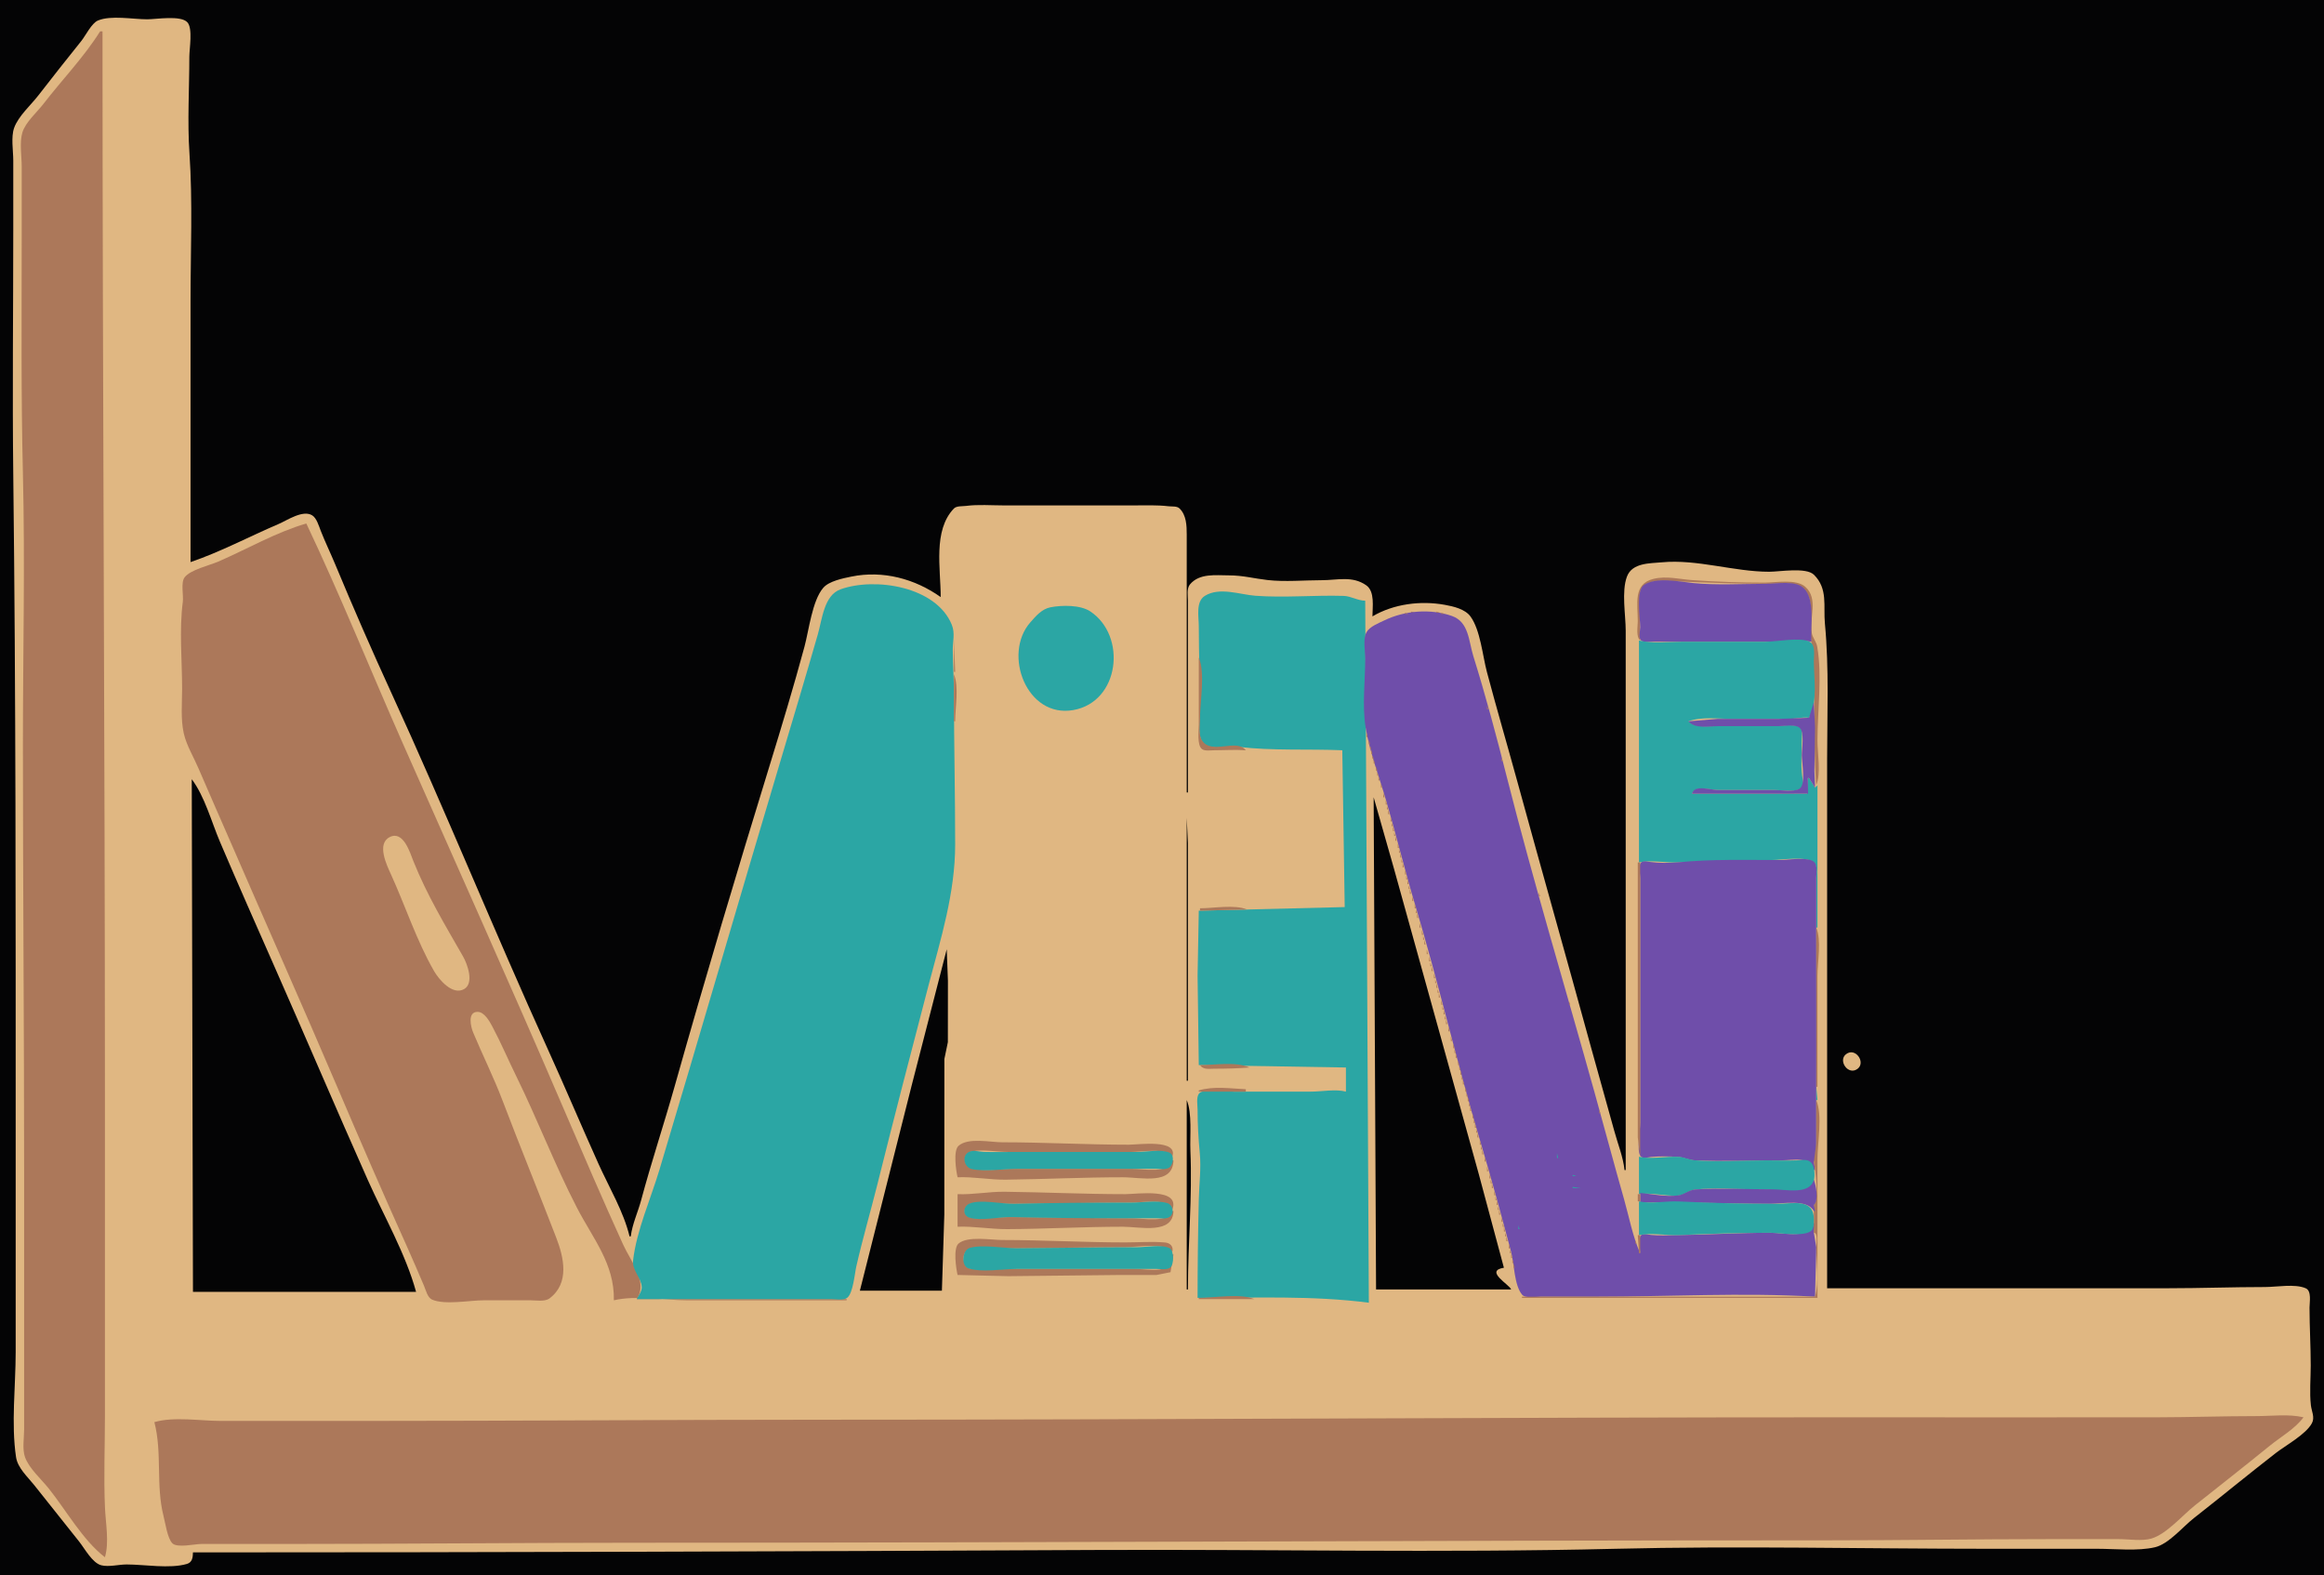 <?xml version="1.0" standalone="yes"?>
<svg xmlns="http://www.w3.org/2000/svg" width="1927" height="1306">
<path style="fill:#040405; stroke:none;" d="M0 0L0 1306L1927 1306L1927 0L0 0z"/>
<path style="fill:#e0b782; stroke:none;" d="M160 1287C409.353 1287 658.713 1286.2 908 1285C1051.61 1284.31 1195.5 1287.53 1339 1284.01C1441.86 1281.49 1545.1 1284 1648 1284L1739 1284C1753.8 1284 1772.65 1286.11 1787 1282.69C1798.25 1280 1810.05 1265.67 1819 1258.66C1841.79 1240.81 1864.12 1222.39 1887 1204.65C1895.41 1198.13 1911.9 1189.24 1916.97 1179.91C1919.59 1175.09 1916.68 1169.87 1916.13 1165C1914.92 1154.26 1916 1142.81 1916 1132C1916 1116 1915 1100.05 1915 1084C1915 1079.54 1916.89 1070.23 1911.85 1068.03C1902.9 1064.12 1887.67 1067 1878 1067C1851.33 1067 1824.59 1068 1798 1068L1515 1068L1515 630C1515 592.429 1516.73 554.383 1513.17 517C1511.78 502.351 1515.84 488.164 1504.1 476.514C1497.62 470.082 1475.69 474 1467 474C1437.82 474 1407 463.41 1378 466.17C1368.12 467.11 1353.37 466.446 1349.03 478.005C1344.39 490.385 1348 509.843 1348 523L1348 625L1348 970L1347 970C1345.93 959.313 1341.47 948.363 1338.64 938C1332.26 914.633 1325.55 891.362 1319.15 868C1299.06 794.603 1278.27 721.393 1258.15 648C1249.83 617.647 1240.96 587.419 1232.88 557C1229.34 543.628 1227.48 522.322 1219.3 511.094C1214.78 504.897 1205.13 502.721 1198 501.424C1178 497.786 1155.62 500.618 1138 511C1138 503.219 1140.18 490.351 1132.81 485.21C1121.3 477.174 1109.08 480.995 1096 481C1081.28 481.006 1065.63 482.52 1051 480.871C1039.93 479.623 1030.5 477 1019 477C1008.14 477 994.47 475.041 986.603 484.595C983.869 487.916 985 493.987 985 498L985 530L985 657L984 657L984 484L984 443C984 435.762 983.72 427.117 978.117 421.603C975.848 419.371 971.908 420.059 969 419.714C959.395 418.577 949.669 419 940 419L832 419C821.805 419 811.117 418.095 801 419.424C798.021 419.816 793.151 419.277 790.92 421.603C773.51 439.762 780 471.347 780 495C758.557 479.761 731.999 472.694 706 478.004C699.008 479.432 687.391 481.726 682.563 487.38C673.43 498.076 670.707 522.59 667.08 536C658.129 569.098 648.125 602.237 638.041 635C610.961 722.982 584.551 811.366 559.572 900C550.612 931.792 540.179 963.101 531.611 995C528.896 1005.11 524.35 1014.55 523 1025L522 1025C517.164 1004.64 504.909 984.073 496.312 965C482.085 933.437 468.62 901.512 454.312 870C409.784 771.924 369.254 671.911 324.309 574C308.268 539.055 292.779 503.507 278.012 468C274.108 458.615 269.639 449.46 265.938 440C264.408 436.089 262.564 429.456 258.775 427.179C250.987 422.498 238.069 431.396 231 434.421C206.821 444.768 182.888 457.525 158 466L158 249C158 208.48 159.855 167.39 157.09 127C155.281 100.594 157 73.473 157 47C157 40.386 160.001 23.618 155.397 18.514C149.928 12.452 129.59 16 122 16C110.433 16 91.856 12.455 81.144 17.032C75.932 19.259 70.971 29.534 67.4 34C55.473 48.915 43.534 63.869 31.881 79C25.604 87.151 15.219 96.224 11.728 106C8.992 113.661 11 124.919 11 133L11 191C11 258.651 10.199 326.355 11.004 394C13.179 576.862 13 760.117 13 943L13 1121C13 1149.07 9.156 1180.25 13.301 1208C14.639 1216.96 22.759 1224.2 28.2 1231L65.6 1278C70.179 1283.72 76.539 1295.8 84.004 1297.68C90.238 1299.25 98.522 1297 105 1297C119.944 1297 140.63 1300.75 154.956 1296.57C159.534 1295.23 159.901 1291.08 160 1287z"/>
<path style="fill:#ac785a; stroke:none;" d="M83 26C69.724 47.247 51.412 66.142 36.119 86C30.656 93.094 21.086 101.289 18.513 110C16.084 118.225 18 129.45 18 138L18 198C18 262.659 17.403 327.427 18.985 392C20.82 466.899 19 542.076 19 617C19 735.057 20 852.975 20 971L20 1136L20 1185C20 1191.96 18.363 1201.39 20.728 1208C24.065 1217.34 34.253 1226.32 40.4 1234C54.743 1251.93 68.776 1277.05 87 1291C90.669 1278.59 87.598 1262.76 87.039 1250C85.935 1224.77 87 1199.26 87 1174L87 908C87 614.033 85 320.031 85 26L83 26M509 1078C527.277 1073.65 551.049 1078 570 1078L702 1078L702 1077L528 1077C537.508 1062.83 523.037 1045.74 516.769 1032C499.566 994.292 483.207 956.083 466.85 918C423.442 816.941 378.307 716.601 333.86 616C307.116 555.466 282.337 493.802 254 434C229.111 441.167 204.78 455.261 181 465.576C173.812 468.694 157.732 472.344 153.028 478.699C149.784 483.081 152.276 493.669 151.576 499C148.512 522.329 151 547.465 151 571C151 583.105 149.715 596.105 152.386 608C154.597 617.85 160.618 627.719 164.579 637C173.425 657.732 182.606 678.322 191.576 699C220.801 766.375 250.756 833.451 279.579 901C298.556 945.475 317.824 989.918 337.694 1034C342.468 1044.59 347.02 1055.32 351.579 1066C353.064 1069.48 354.454 1075.72 358.225 1077.4C368.737 1082.06 389.475 1078 401 1078L440 1078C444.613 1078 451.774 1079.34 455.675 1076.4C472.463 1063.73 467.54 1042.45 461.189 1026C446.493 987.94 431.041 950.108 416.532 912C409.303 893.01 400.17 874.749 392.334 856C390.422 851.425 387.316 838.867 396.005 838.867C401.621 838.867 405.964 846.769 408.218 851C415.362 864.406 421.277 878.385 427.966 892C445.618 927.928 459.874 965.38 478.258 1001C491.636 1026.92 509.606 1047.66 509 1078M1360 531C1359.44 520.403 1360 509.621 1360 499C1360 494.846 1359.16 489.569 1362.32 486.303C1368.64 479.774 1383.8 481.68 1392 482.039C1416.87 483.128 1441.95 484 1467 484C1476.51 484 1489.21 481.378 1496.24 489.105C1505.13 498.866 1499.7 514.906 1501.29 527C1506.67 567.951 1502.65 609.962 1506 651C1510.04 641.08 1507 624.703 1507 614C1507 589.171 1511.06 560.424 1506.77 536C1506.07 532.013 1503.14 528.97 1502.34 525C1499.85 512.512 1508.24 496.467 1496.81 486.394C1489.26 479.734 1472.44 483 1463 483C1443.42 483 1422.59 482.346 1403 480.91C1392.32 480.127 1381.78 477.281 1371 479.9C1353.89 484.056 1358 501.039 1358 515C1358 519.577 1356.34 527.803 1360 531z"/>
<path style="fill:#6f4eaa; stroke:none;" d="M1502 532C1501 519.291 1505.42 496.599 1495.41 487.394C1488.41 480.953 1472.89 484 1464 484C1444.53 484 1423.26 485.296 1404 483.381C1392.71 482.259 1373.3 478.048 1363.15 484.938C1356.19 489.659 1360.04 512.324 1360 520C1359.99 522.815 1358.39 528.89 1360.78 530.972C1363.05 532.947 1368.23 532 1371 532L1398 532L1469 532C1479.61 532 1491.64 530.162 1502 532z"/>
<path style="fill:#2ba6a4; stroke:none;" d="M528 1077L656 1077L689 1077C692.599 1077 699.38 1078.28 702.411 1075.97C707.381 1072.19 708.659 1055.94 710.011 1050C715.194 1027.21 721.806 1004.68 727.475 982C741.244 926.925 755.463 871.915 769.884 817C780.14 777.946 792 740.495 792 700C792 658.653 791 617.272 791 576C791 563.607 790.092 551.327 790.005 539C789.954 531.8 792.051 524.994 789.221 518C776.308 486.1 725.462 478.371 697 488.547C683.234 493.469 681.74 513.327 678.092 526C667.903 561.393 657.34 596.711 646.798 632C613.164 744.587 580.488 857.45 546.72 970C539.578 993.803 527.744 1020.33 524.934 1045C524.018 1053.05 531.692 1059.28 532.113 1067C532.306 1070.55 529.457 1073.91 528 1077M1113 622L1115 752L994 755L993 809L994 883L1116 885L1116 905C1107.62 902.695 1095.87 905 1087 905L1023 905C1017.35 905.002 997.849 901.969 994.179 906.603C991.762 909.655 993 916.355 993 920C993 932.002 993.695 944.066 994.83 956C996.035 968.658 994.323 981.4 994.015 994C993.345 1021.33 993 1048.61 993 1076C1040.45 1076 1088.13 1073.95 1135 1080L1132 498C1125.49 497.927 1120.41 494.206 1114 494.015C1089.77 493.294 1065.18 495.682 1041 493.91C1028.14 492.967 1011.23 486.393 999.019 494.009C991.331 498.805 994 511.207 994 519C994 542.69 995 566.277 995 590C995 597.472 992.067 612.359 999.109 617.258C1005.96 622.023 1019.04 618.232 1027 619.184C1055.31 622.572 1084.44 620.774 1113 622M871 503.468C863.878 504.849 858.866 510.776 854.286 516C831.208 542.322 851.283 595.584 890 588.671C928.547 581.787 934.543 527.116 904 506.854C895.729 501.367 880.472 501.632 871 503.468z"/>
<path style="fill:#ac785a; stroke:none;" d="M1170 507L1170 508L1173 508L1170 507z"/>
<path style="fill:#6f4eaa; stroke:none;" d="M1505 1075L1506 1034L1504 1022L1505 1014L1504 1014C1501.55 1027.5 1478.74 1022 1468 1022C1441.61 1022 1415.21 1023.68 1389 1024C1382.41 1024.07 1375.57 1024.45 1369 1023.83C1366.62 1023.6 1362.86 1022.26 1360.78 1024.03C1358.08 1026.33 1360 1035.63 1360 1039C1353.68 1024.82 1350.82 1008.9 1346.57 994C1338.23 964.733 1330.42 935.312 1322.25 906C1297.94 818.756 1271.62 731.787 1249.37 644C1240.92 610.612 1231.92 576.882 1221.66 544C1217.77 531.529 1218.02 515.668 1204 510.699C1186.34 504.441 1164.84 506.127 1148 514.258C1143.23 516.564 1135.78 519.352 1133.03 524.184C1130 529.51 1132 540.007 1132 546C1132.01 564.326 1129.39 584.937 1132.32 603C1135.65 623.473 1143.64 644.124 1149.44 664C1157.87 692.901 1164.99 722.165 1173.64 751C1193.09 815.836 1208.26 882.077 1227.64 947C1236.63 977.138 1244.94 1007.58 1253 1038C1255.54 1047.6 1255.54 1065.76 1262.14 1073.4C1264.99 1076.69 1274.06 1075 1278 1075L1323 1075C1383.3 1075 1444.83 1071.43 1505 1075z"/>
<path style="fill:#ac785a; stroke:none;" d="M1191 507L1191 508L1194 508L1191 507M1165 508L1165 509L1168 509L1165 508M1195 508L1195 509L1198 509L1195 508M1162 509L1163 510L1162 509M1200 509L1201 510L1200 509M1203 510L1204 511L1203 510M1154 511L1155 512L1154 511M1206 511L1207 512L1206 511M1151 512L1152 513L1151 512M1208 512L1209 513L1208 512M1149 513L1150 514L1149 513M1210 513L1211 514L1210 513M1147 514L1148 515L1147 514M1145 515L1146 516L1145 515M1213 515L1214 516L1213 515M1143 516L1144 517L1143 516M1141 517L1142 518L1141 517M1214.33 517.667L1214.67 518.333L1214.33 517.667M1138 519L1139 520L1138 519M1136 520L1137 521L1136 520M1215.33 520.667L1215.67 521.333L1215.33 520.667M790.333 521.667L790.667 522.333L790.333 521.667M1135 521L1136 522L1135 521M1132 523L1133 524L1132 523M1216 524L1217 525L1216 524z"/>
<path style="fill:#2ba6a4; stroke:none;" d="M1185.67 527.333L1186.33 527.667L1185.67 527.333M1207 527L1208 528L1207 527M1179.67 528.333L1180.33 528.667L1179.67 528.333z"/>
<path style="fill:#ac785a; stroke:none;" d="M1217 528L1218 529L1217 528M791 530L791 557L792 557L791 530z"/>
<path style="fill:#2ba6a4; stroke:none;" d="M1359 531L1359 715C1368.88 712.73 1380.75 715.41 1391 714.961C1416.99 713.821 1442.85 713 1469 713C1476.73 713 1499.01 709.232 1504.4 715.434C1507.33 718.804 1506 725.862 1506 730L1506 769L1507 769L1507 651L1505 653L1500 645L1499 645L1498.46 657.887L1473 658L1403 658C1405.65 650.799 1418.31 655 1425 655L1472 655C1477.74 655 1486.54 656.647 1491.89 654.397C1496.72 652.365 1494.79 646.94 1494.29 643C1493.08 633.562 1494 623.509 1494 614C1494 611.02 1495.07 605.147 1492.4 603.028C1488.27 599.763 1476.09 602 1471 602L1422 602C1414.08 602 1406.37 603.386 1400 598C1411.22 593.911 1425.17 596 1437 596L1483 596C1488.64 596 1494.52 594.241 1500 595C1507.4 581.853 1504 562.648 1504 548C1504 543.03 1505.66 534.151 1499.89 531.746C1491.47 528.237 1473.43 532 1464 532L1395 532C1383.41 532 1370.31 533.692 1359 531z"/>
<path style="fill:#ac785a; stroke:none;" d="M1218 532L1219 533L1218 532z"/>
<path style="fill:#2ba6a4; stroke:none;" d="M1161 533L1162 534L1161 533M1157 534L1158 535L1157 534z"/>
<path style="fill:#ac785a; stroke:none;" d="M1219 536L1220 537L1219 536z"/>
<path style="fill:#2ba6a4; stroke:none;" d="M1188 537L1189 538L1188 537M1181.67 538.333L1182.33 538.667L1181.67 538.333z"/>
<path style="fill:#ac785a; stroke:none;" d="M1220.33 539.667L1220.67 540.333L1220.33 539.667z"/>
<path style="fill:#2ba6a4; stroke:none;" d="M1139 540L1140 541L1139 540z"/>
<path style="fill:#ac785a; stroke:none;" d="M1221.33 542.667L1221.67 543.333L1221.33 542.667z"/>
<path style="fill:#2ba6a4; stroke:none;" d="M1159 544L1160 545L1159 544z"/>
<path style="fill:#ac785a; stroke:none;" d="M994 545L994 601C994 605.725 992.393 617.663 996.603 620.972C999.065 622.907 1004.08 622 1007 622C1015.6 622 1024.43 621.376 1033 622C1025.3 611.882 1004.73 626.068 996.742 613.956C993.606 609.198 995 601.434 995 596C995 581.7 999.506 558.121 994 545z"/>
<path style="fill:#2ba6a4; stroke:none;" d="M1155 545L1156 546L1155 545z"/>
<path style="fill:#ac785a; stroke:none;" d="M1222 546L1223 547L1222 546z"/>
<path style="fill:#2ba6a4; stroke:none;" d="M1141 550L1142 551L1141 550z"/>
<path style="fill:#ac785a; stroke:none;" d="M1223 550L1224 551L1223 550z"/>
<path style="fill:#2ba6a4; stroke:none;" d="M1190 551L1191 552L1190 551M1183.67 552.333L1184.33 552.667L1183.67 552.333M1178 553L1179 554L1178 553M1160 558L1161 559L1160 558z"/>
<path style="fill:#ac785a; stroke:none;" d="M791 559L791 598L792 598C792 586.828 795.311 569.274 791 559z"/>
<path style="fill:#2ba6a4; stroke:none;" d="M1156.67 559.333L1157.33 559.667L1156.67 559.333z"/>
<path style="fill:#ac785a; stroke:none;" d="M1226 561L1227 562L1226 561z"/>
<path style="fill:#2ba6a4; stroke:none;" d="M1185 562L1186 563L1185 562M1179.67 563.333L1180.33 563.667L1179.67 563.333M1144 564L1145 565L1144 564M1174 564L1175 565L1174 564z"/>
<path style="fill:#ac785a; stroke:none;" d="M1227.33 564.667L1227.67 565.333L1227.33 564.667z"/>
<path style="fill:#2ba6a4; stroke:none;" d="M1141 565L1142 566L1141 565z"/>
<path style="fill:#ac785a; stroke:none;" d="M1228 567L1229 568L1228 567z"/>
<path style="fill:#2ba6a4; stroke:none;" d="M1158 569L1159 570L1158 569z"/>
<path style="fill:#ac785a; stroke:none;" d="M1229 571L1230 572L1229 571z"/>
<path style="fill:#2ba6a4; stroke:none;" d="M1146 574L1147 575L1146 574M1143 575L1144 576L1143 575z"/>
<path style="fill:#ac785a; stroke:none;" d="M1230 575L1231 576L1230 575M1231 579L1232 580L1231 579z"/>
<path style="fill:#6f4eaa; stroke:none;" d="M1504 582L1500 595L1474 596L1424 596L1400 598C1405.42 604.51 1417.22 602 1425 602L1475 602C1479.42 602 1489.01 600.214 1492.4 603.603C1496.36 607.571 1494 620.731 1494 626C1494 632.089 1497.68 650.946 1491.88 654.012C1486.76 656.713 1477.65 655 1472 655L1425 655C1418.45 655 1404.72 650.119 1403 658L1475 658L1499.21 657.961L1499 645L1500 645L1505 653L1504.46 639L1505 603L1504 582z"/>
<path style="fill:#ac785a; stroke:none;" d="M1232 583L1233 584L1232 583M1233 585L1233 588L1234 588L1233 585M1234 589L1235 590L1234 589M1235 593L1236 594L1235 593M1236 597L1237 598L1236 597M1237 601L1238 602L1237 601M1238.33 604.667L1238.67 605.333L1238.33 604.667M1133 607L1133 611L1134 611L1133 607M1239.33 607.667L1239.67 608.333L1239.33 607.667M1240 611L1241 612L1240 611M1134 612L1135 613L1134 612M1135 613L1135 617L1136 617L1135 613M1241 614L1242 615L1241 614M1136 618L1136 621L1137 621L1136 618M1242 618L1243 619L1242 618M1137 621L1137 625L1138 625L1137 621M1243 622L1244 623L1243 622M1138 626L1138 629L1139 629L1138 626M1244 626L1245 627L1244 626M1245 628L1245 631L1246 631L1245 628M1139 629L1139 633L1140 633L1139 629M1246.33 632.667L1246.67 633.333L1246.33 632.667M1140 634L1141 635L1140 634M1141 635L1141 639L1142 639L1141 635M1247 636L1248 637L1247 636M1142 640L1142 643L1143 643L1142 640M1248 640L1249 641L1248 640M1143 643L1143 647L1144 647L1143 643M1249 644L1250 645L1249 644z"/>
<path style="fill:#040405; stroke:none;" d="M159 646L160 1071L345 1071C336.368 1039.44 318.183 1007.91 304.861 978C278.813 919.511 253.74 860.573 227.862 802C212.58 767.41 197.269 732.781 182.427 698C175.435 681.612 169.756 660.213 159 646z"/>
<path style="fill:#ac785a; stroke:none;" d="M1250.33 647.667L1250.67 648.333L1250.33 647.667M1144 648L1145 649L1144 648M1145 649L1145 653L1146 653L1145 649M1251 651L1252 652L1251 651M1252 654L1253 655L1252 654M1146 656L1147 657L1146 656M1147 657L1147 661L1148 661L1147 657z"/>
<path style="fill:#040405; stroke:none;" d="M1139 661L1141 1069L1253 1069C1251.69 1064.96 1230.55 1053.62 1247 1051L1226.07 973L1185.8 828L1155.8 720L1139 661z"/>
<path style="fill:#ac785a; stroke:none;" d="M1148.33 661.667L1148.67 662.333L1148.33 661.667M1149 663L1149 667L1150 667L1149 663M1255 665L1256 666L1255 665M1150 668L1150 671L1151 671L1150 668M1256 669L1257 670L1256 669M1151 671L1151 675L1152 675L1151 671M1257.33 672.667L1257.67 673.333L1257.33 672.667M1258.33 675.667L1258.67 676.333L1258.33 675.667M1152 676L1153 677L1152 676M1153 677L1153 681L1154 681L1153 677z"/>
<path style="fill:#040405; stroke:none;" d="M984 678L984 896L985 896L985 743L985 699L984 678z"/>
<path style="fill:#ac785a; stroke:none;" d="M1259 679L1260 680L1259 679M1154 682L1154 685L1155 685L1154 682M1260 683L1261 684L1260 683M1155 685L1155 689L1156 689L1155 685M1261 687L1262 688L1261 687M1156 690L1156 693L1157 693L1156 690M1262 691L1263 692L1262 691z"/>
<path style="fill:#e0b782; stroke:none;" d="M323.044 694.032C312.12 699.7 320.746 717.34 324.231 725C336.212 751.337 345.442 779.88 359.873 804.999C363.92 812.045 375.204 825.514 384.867 819.972C393.348 815.109 387.534 799.207 383.985 793C368.996 766.792 354.066 742.167 342.8 714C340.001 707.001 334.452 688.112 323.044 694.032z"/>
<path style="fill:#ac785a; stroke:none;" d="M1157 693L1157 697L1158 697L1157 693M1263.33 694.667L1263.67 695.333L1263.33 694.667M1264.33 697.667L1264.67 698.333L1264.33 697.667M1158 698L1159 699L1158 698M1159 699L1159 703L1160 703L1159 699M1265 701L1266 702L1265 701M1160 704L1160 707L1161 707L1160 704M1266 705L1267 706L1266 705M1161 707L1161 711L1162 711L1161 707M1162 712L1162 715L1163 715L1162 712z"/>
<path style="fill:#6f4eaa; stroke:none;" d="M1504 970L1505 970L1504 963C1507.4 960.03 1506 953.241 1506 949C1506 935.659 1505.94 922.324 1506 909C1506.21 860.838 1506 812.303 1506 764L1506 728C1506 724.349 1507.28 717.561 1504.4 714.742C1499.54 709.993 1482.45 713 1476 713C1447.95 713 1419.87 712.134 1392 714.83C1384.32 715.573 1375.65 715.566 1368 714.576C1365.47 714.248 1361.12 713.151 1359.91 716.318C1358.72 719.433 1360 724.657 1360 728L1360 757L1360 855L1360 931C1360 936.858 1356.92 953.865 1360.22 958.396C1362.08 960.953 1366.46 959.411 1369 959.17C1376.12 958.495 1383.85 958.643 1391 959.043C1395.85 959.315 1400.13 961.721 1405 961.96C1428.88 963.13 1453.09 962 1477 962C1486.6 962 1500.94 958.309 1504 970z"/>
<path style="fill:#ac785a; stroke:none;" d="M1163 715L1163 719L1164 719L1163 715M1358 715L1358 898L1358 943L1360 959L1360 861L1360 715L1358 715M1269 716L1270 717L1269 716M1270.33 719.667L1270.67 720.333L1270.33 719.667M1164 720L1165 721L1164 720M1165 721L1165 725L1166 725L1165 721M1271 722L1272 723L1271 722M1166 726L1166 729L1167 729L1166 726M1272 726L1273 727L1272 726M1167 729L1167 733L1168 733L1167 729M1273 730L1274 731L1273 730M1168 734L1168 737L1169 737L1168 734M1274 734L1275 735L1274 734M1169 737L1169 741L1170 741L1169 737M1275 738L1276 739L1275 738M1276 740L1276 743L1277 743L1276 740M1170 742L1171 743L1170 742M1171 743L1171 747L1172 747L1171 743M1277 744L1278 745L1277 744M1172 748L1173 749L1172 748M1278 748L1279 749L1278 748M1173 749L1173 753L1174 753L1173 749M995 753L995 755L1034 754C1023.73 749.689 1006.17 753 995 753M1174 754L1174 757L1175 757L1174 754M1280 756L1281 757L1280 756M1175 757L1175 761L1176 761L1175 757M1281.33 759.667L1281.67 760.333L1281.33 759.667M1176 762L1177 763L1176 762M1282.33 762.667L1282.67 763.333L1282.33 762.667M1176 764L1177 765L1176 764M1177 765L1177 769L1178 769L1177 765M1283.33 765.667L1283.67 766.333L1283.33 765.667M1284 769L1285 770L1284 769M1506 769L1506 828L1506 901L1507 901L1507 809C1507 797.58 1510.41 779.504 1506 769M1178 770L1179 771L1178 770M1179 771L1179 775L1180 775L1179 771M1285 773L1286 774L1285 773M1180 776L1180 779L1181 779L1180 776M1286 777L1287 778L1286 777M1181 779L1181 783L1182 783L1181 779M1287 781L1288 782L1287 781M1288.33 784.667L1288.67 785.333L1288.33 784.667M1182 786L1183 787L1182 786z"/>
<path style="fill:#040405; stroke:none;" d="M785 787L755.902 900L713 1070L781 1070L783 1007L783.039 878L785.946 864L786 813L785 787z"/>
<path style="fill:#ac785a; stroke:none;" d="M1183 787L1183 791L1184 791L1183 787M1289.33 787.667L1289.67 788.333L1289.33 787.667M1290 791L1291 792L1290 791M1184 792L1185 793L1184 792M1185 793L1185 797L1186 797L1185 793M1291 795L1292 796L1291 795M1186 798L1186 801L1187 801L1186 798M1292 799L1293 800L1292 799M1187 801L1187 805L1188 805L1187 801M1293 803L1294 804L1293 803M1188 806L1189 807L1188 806M1294 806L1295 807L1294 806M1189 807L1189 811L1190 811L1189 807M1295.33 809.667L1295.67 810.333L1295.33 809.667M1190 812L1190 815L1191 815L1190 812M1296 813L1297 814L1296 813M1191 815L1191 819L1192 819L1191 815M1192 820L1192 823L1193 823L1192 820M1298 820L1299 821L1298 820M1193 823L1193 827L1194 827L1193 823M1299 824L1300 825L1299 824M1194 828L1195 829L1194 828M1300 828L1301 829L1300 828M1195 829L1195 833L1196 833L1195 829M1301 830L1301 833L1302 833L1301 830M1196 834L1196 837L1197 837L1196 834M1302 834L1303 835L1302 834M1197 837L1197 841L1198 841L1197 837M1303 838L1304 839L1303 838M1198 842L1198 845L1199 845L1198 842M1304 842L1305 843L1304 842M1199 845L1199 849L1200 849L1199 845M1305 846L1306 847L1305 846M1306.33 849.667L1306.67 850.333L1306.33 849.667M1200 850L1201 851L1200 850M1201 851L1201 855L1202 855L1201 851M1307.33 852.667L1307.67 853.333L1307.33 852.667M1202 856L1203 857L1202 856M1308 856L1309 857L1308 856M1202 858L1203 859L1202 858M1203 859L1203 863L1204 863L1203 859M1309 860L1310 861L1309 860M1204 864L1205 865L1204 864M1205 865L1205 869L1206 869L1205 865M1206 870L1206 873L1207 873L1206 870M1312 871L1313 872L1312 871M1207 873L1207 877L1208 877L1207 873z"/>
<path style="fill:#e0b782; stroke:none;" d="M1530.6 874.028C1523.84 879.385 1532.64 892.112 1540.4 885.972C1547.16 880.615 1538.36 867.888 1530.6 874.028z"/>
<path style="fill:#ac785a; stroke:none;" d="M1313.33 874.667L1313.67 875.333L1313.33 874.667M1314.33 877.667L1314.67 878.333L1314.33 877.667M1208 878L1209 879L1208 878M1209 879L1209 883L1210 883L1209 879M1315 881L1316 882L1315 881M995 883C997.617 887.037 1002.61 886 1007 886C1016.76 886 1026.29 885.766 1036 885C1024.65 879.903 1007.26 883 995 883M1210 884L1210 887L1211 887L1210 884M1316 885L1317 886L1316 885M1211 887L1211 891L1212 891L1211 887M1317 889L1318 890L1317 889M1212 892L1212 895L1213 895L1212 892M1318 893L1319 894L1318 893M1213 895L1213 899L1214 899L1213 895M1319.33 896.667L1319.67 897.333L1319.33 896.667M1320.33 899.667L1320.67 900.333L1320.33 899.667M1214 900L1215 901L1214 900M1215 901L1215 905L1216 905L1215 901z"/>
<path style="fill:#2ba6a4; stroke:none;" d="M1506 901L1506 912L1507 912L1506 901z"/>
<path style="fill:#ac785a; stroke:none;" d="M994 904L994 905L1033 905L1033 903C1020.16 902.448 1006.6 900.241 994 904M1321 903L1322 904L1321 903z"/>
<path style="fill:#2ba6a4; stroke:none;" d="M1268 905L1267 907L1268 905M1274 905L1275 906L1274 905z"/>
<path style="fill:#ac785a; stroke:none;" d="M1216 906L1216 909L1217 909L1216 906M1217 909L1217 913L1218 913L1217 909M1323 911L1324 912L1323 911z"/>
<path style="fill:#040405; stroke:none;" d="M984 912L984 1069L985 1069C985 1030.61 988.712 992.191 987.039 954C986.511 941.933 988.625 923.023 984 912z"/>
<path style="fill:#ac785a; stroke:none;" d="M1506 912L1506 948L1504 963C1505.25 970.565 1508.5 993.055 1504 999L1504 1022C1507.59 1022 1506 1030.89 1506 1034C1506 1046.76 1508.54 1062.77 1505 1075L1426 1075L1262 1075L1262 1076L1507 1076L1507 961C1507 947.224 1511.31 924.645 1506 912M1218 914L1218 917L1219 917L1218 914z"/>
<path style="fill:#2ba6a4; stroke:none;" d="M1278 915L1279 916L1278 915z"/>
<path style="fill:#ac785a; stroke:none;" d="M1219 917L1219 921L1220 921L1219 917M1325 918L1326 919L1325 918z"/>
<path style="fill:#2ba6a4; stroke:none;" d="M1279 919L1280 920L1279 919z"/>
<path style="fill:#ac785a; stroke:none;" d="M1326 920L1326 923L1327 923L1326 920M1220 922L1221 923L1220 922M1221 923L1221 927L1222 927L1221 923M1327 924L1328 925L1327 924z"/>
<path style="fill:#2ba6a4; stroke:none;" d="M1262 926L1263 927L1262 926z"/>
<path style="fill:#ac785a; stroke:none;" d="M1222 928L1222 931L1223 931L1222 928M1328 928L1329 929L1328 928z"/>
<path style="fill:#2ba6a4; stroke:none;" d="M1261 930L1262 931L1261 930z"/>
<path style="fill:#ac785a; stroke:none;" d="M1223 931L1223 935L1224 935L1223 931M1329 932L1330 933L1329 932z"/>
<path style="fill:#2ba6a4; stroke:none;" d="M1284 935L1285 936L1284 935z"/>
<path style="fill:#ac785a; stroke:none;" d="M1224 936L1224 939L1225 939L1224 936z"/>
<path style="fill:#2ba6a4; stroke:none;" d="M1274.33 936.667L1274.67 937.333L1274.33 936.667z"/>
<path style="fill:#ac785a; stroke:none;" d="M1330 936L1331 937L1330 936z"/>
<path style="fill:#2ba6a4; stroke:none;" d="M1285.33 938.667L1285.67 939.333L1285.33 938.667z"/>
<path style="fill:#ac785a; stroke:none;" d="M1225 939L1225 943L1226 943L1225 939M1331.33 939.667L1331.67 940.333L1331.33 939.667z"/>
<path style="fill:#2ba6a4; stroke:none;" d="M1261 940L1262 941L1261 940M1267 940L1268 941L1267 940M1275 940L1276 941L1275 940M1264.67 941.333L1265.33 941.667L1264.67 941.333z"/>
<path style="fill:#ac785a; stroke:none;" d="M1332.33 942.667L1332.67 943.333L1332.33 942.667z"/>
<path style="fill:#2ba6a4; stroke:none;" d="M1286 943L1287 944L1286 943z"/>
<path style="fill:#ac785a; stroke:none;" d="M1226 944L1227 945L1226 944M1227 945L1227 949L1228 949L1227 945M794 976C806.813 975.443 820.772 978.154 834 977.996C866.107 977.612 898.619 976 931 976C946.391 976 972.57 982.814 973 962L972 962C968.984 973.417 948.509 969 939 969L837 969C828.435 969 801.805 973.703 800.091 962C799.544 958.261 802.483 955.251 806.001 954.523C814.793 952.705 826.864 955 836 955L938 955C946.08 955 967.699 951.201 972 959C977.279 944.112 943.945 949 936 949C900.989 949 865.809 947 831 947C821.18 947 802.73 942.797 794.742 949.985C790.261 954.017 792.736 970.691 794 976M1333 946L1334 947L1333 946M1228 950L1228 953L1229 953L1228 950M1334 950L1335 951L1334 950M1229 953L1229 957L1230 957L1229 953z"/>
<path style="fill:#2ba6a4; stroke:none;" d="M1279 953L1280 954L1279 953M804.019 954.746C796.996 957.468 799.199 967.909 806.015 969.258C817.449 971.52 832.237 969 844 969L928 969L958 969C961.294 969 966.64 969.976 969.49 967.972C972.872 965.594 974.079 957.58 969.718 955.599C962.999 952.548 950.343 955 943 955L844 955C834.675 955 825.322 955.214 816 954.985C812.171 954.892 807.717 953.313 804.019 954.746z"/>
<path style="fill:#ac785a; stroke:none;" d="M1335 954L1336 955L1335 954z"/>
<path style="fill:#2ba6a4; stroke:none;" d="M1291 956L1291 960L1292 960L1291 956M1280 957L1281 958L1280 957z"/>
<path style="fill:#ac785a; stroke:none;" d="M1230 958L1231 959L1230 958M1336 958L1337 959L1336 958M1231 959L1231 963L1232 963L1231 959z"/>
<path style="fill:#2ba6a4; stroke:none;" d="M1359 959L1359 990C1369 988.49 1380.62 991.74 1391 991.246C1396.49 990.985 1400.53 986.649 1406 986.105C1422.66 984.448 1440.25 986 1457 986C1469.45 986 1485.99 989.035 1497.98 986.477C1505.57 984.859 1506.02 969.416 1502.14 964.279C1499.39 960.636 1494.91 961.809 1491 961.961C1482.36 962.298 1473.65 962 1465 962C1445.2 962 1424.73 963.524 1405 961.907C1400.5 961.538 1396.52 959.297 1392 959.043C1381.38 958.448 1369.27 961.233 1359 959z"/>
<path style="fill:#ac785a; stroke:none;" d="M972 960L973 961L972 960M1337 961L1338 962L1337 961M1232 964L1233 965L1232 964M1338.33 964.667L1338.67 965.333L1338.33 964.667M1232 966L1233 967L1232 966M1233 967L1233 971L1234 971L1233 967M1339 968L1340 969L1339 968M1234.33 971.667L1234.67 972.333L1234.33 971.667M1235 973L1235 977L1236 977L1235 973z"/>
<path style="fill:#2ba6a4; stroke:none;" d="M1304 974L1304 975L1307 975L1304 974M1310 974L1311 975L1310 974M1327 974L1328 975L1327 974z"/>
<path style="fill:#ac785a; stroke:none;" d="M1341 975L1342 976L1341 975z"/>
<path style="fill:#2ba6a4; stroke:none;" d="M1329 976L1330 977L1329 976z"/>
<path style="fill:#ac785a; stroke:none;" d="M1236 978L1236 981L1237 981L1236 978z"/>
<path style="fill:#2ba6a4; stroke:none;" d="M1279 978L1280 979L1279 978z"/>
<path style="fill:#6f4eaa; stroke:none;" d="M1504 978C1500.63 990.89 1480.67 986 1470 986C1448.78 986 1427.18 984.821 1406 986.043C1400.52 986.359 1396.68 990.399 1391.42 991.043C1380.83 992.343 1370.39 989.906 1360 989L1360 997C1395.95 996.258 1431.79 998 1468 998C1478.12 998 1498.41 993.812 1504 1004L1505 1004L1504 999C1508.12 995.401 1505.85 982.674 1504 978z"/>
<path style="fill:#2ba6a4; stroke:none;" d="M1274 979L1275 980L1274 979z"/>
<path style="fill:#ac785a; stroke:none;" d="M1342 979L1343 980L1342 979z"/>
<path style="fill:#2ba6a4; stroke:none;" d="M1269 980L1270 981L1269 980z"/>
<path style="fill:#ac785a; stroke:none;" d="M1237 981L1237 985L1238 985L1237 981M1343 983L1344 984L1343 983z"/>
<path style="fill:#2ba6a4; stroke:none;" d="M1304 984L1304 985L1311 985L1304 984M1256 985L1257 986L1256 985M1296 985L1297 986L1296 985z"/>
<path style="fill:#ac785a; stroke:none;" d="M1238 986L1239 987L1238 986M1344.33 986.667L1344.67 987.333L1344.33 986.667M1239 987L1239 991L1240 991L1239 987M794 990L794 1017C807.067 1016.46 821.487 1019.06 835 1019C866.758 1018.85 898.989 1017 931 1017C945.261 1017 972.581 1023.66 973 1004L972 1004C969.061 1014.13 947.573 1010 939 1010C905.004 1010 870.912 1009.05 837 1009C827.113 1008.98 816.781 1010.23 807.001 1009.8C803.783 1009.66 799.867 1007.7 799.867 1003.99C799.867 1000.34 803.698 997.687 807.001 997.398C816.603 996.558 827.265 998.001 837 998C870.912 997.998 905.004 997 939 997C947.498 997 969.005 992.915 972 1003C979.238 984.449 942.479 990 933 990C899.62 990 866.186 988.399 833 988.004C820.119 987.851 806.435 990.548 794 990z"/>
<path style="fill:#2ba6a4; stroke:none;" d="M1275.67 989.333L1276.33 989.667L1275.67 989.333z"/>
<path style="fill:#ac785a; stroke:none;" d="M1345.33 989.667L1345.67 990.333L1345.33 989.667z"/>
<path style="fill:#2ba6a4; stroke:none;" d="M1271 990L1272 991L1271 990z"/>
<path style="fill:#ac785a; stroke:none;" d="M1358 990L1358 996L1360 996L1360 990L1358 990M1240 992L1240 995L1241 995L1240 992z"/>
<path style="fill:#2ba6a4; stroke:none;" d="M1248.33 993.667L1248.67 994.333L1248.33 993.667z"/>
<path style="fill:#ac785a; stroke:none;" d="M1346 993L1347 994L1346 993M1241 995L1241 999L1242 999L1241 995z"/>
<path style="fill:#2ba6a4; stroke:none;" d="M1259 995L1260 996L1259 995M1249 996L1250 997L1249 996M1359 996L1359 1024C1369.22 1021.78 1381.43 1024.42 1392 1023.96C1417.32 1022.85 1442.52 1022 1468 1022C1475.33 1022 1499.66 1026.19 1502.99 1018.89C1504.11 1016.45 1503.99 1013.62 1504 1011C1504.09 993.104 1486.52 998 1473 998C1445.85 998 1418.86 997.346 1392 996.04C1381.41 995.525 1369.24 998.226 1359 996M804.044 997.746C798.438 999.96 797.827 1007.78 804.044 1009.57C813.712 1012.34 828.692 1008.76 839 1009.01C869.29 1009.76 899.637 1010 930 1010L959 1010C962.377 1010 967.748 1010.95 970.432 1008.4C973.855 1005.14 972.381 998.757 967.942 997.434C959.261 994.845 947.043 997 938 997C905.639 997 873.286 997.194 841 997.985C830.89 998.233 813.167 994.144 804.044 997.746M1310 997L1311 998L1310 997M1337 997L1338 998L1337 997z"/>
<path style="fill:#ac785a; stroke:none;" d="M1347 997L1348 998L1347 997z"/>
<path style="fill:#2ba6a4; stroke:none;" d="M1304.67 998.333L1305.33 998.667L1304.67 998.333z"/>
<path style="fill:#ac785a; stroke:none;" d="M1242 1000L1242 1003L1243 1003L1242 1000M1348 1001L1349 1002L1348 1001M1243 1003L1243 1007L1244 1007L1243 1003z"/>
<path style="fill:#2ba6a4; stroke:none;" d="M1287 1003L1288 1004L1287 1003M1282.67 1004.33L1283.33 1004.67L1282.67 1004.33z"/>
<path style="fill:#ac785a; stroke:none;" d="M1349 1005L1350 1006L1349 1005z"/>
<path style="fill:#e0b782; stroke:none;" d="M542 1007L543 1008L542 1007z"/>
<path style="fill:#ac785a; stroke:none;" d="M1350.33 1007.67L1350.67 1008.33L1350.33 1007.67M1244 1008L1245 1009L1244 1008z"/>
<path style="fill:#2ba6a4; stroke:none;" d="M1306 1008L1307 1009L1306 1008z"/>
<path style="fill:#ac785a; stroke:none;" d="M1245 1009L1245 1013L1246 1013L1245 1009z"/>
<path style="fill:#2ba6a4; stroke:none;" d="M1268 1009L1269 1010L1268 1009M1302 1009L1303 1010L1302 1009z"/>
<path style="fill:#ac785a; stroke:none;" d="M1351 1011L1352 1012L1351 1011M1246 1014L1246 1017L1247 1017L1246 1014z"/>
<path style="fill:#2ba6a4; stroke:none;" d="M1284 1014L1285 1015L1284 1014M1280.67 1015.33L1281.33 1015.67L1280.67 1015.33z"/>
<path style="fill:#ac785a; stroke:none;" d="M1352 1015L1353 1016L1352 1015z"/>
<path style="fill:#2ba6a4; stroke:none;" d="M1259 1016L1259 1019L1260 1019L1259 1016z"/>
<path style="fill:#ac785a; stroke:none;" d="M1247 1017L1247 1021L1248 1021L1247 1017z"/>
<path style="fill:#2ba6a4; stroke:none;" d="M1260 1020L1261 1021L1260 1020z"/>
<path style="fill:#ac785a; stroke:none;" d="M1248 1022L1248 1025L1249 1025L1248 1022M1354 1022L1355 1023L1354 1022M1358 1024L1359 1039L1360 1039L1360 1024L1358 1024M1249 1025L1249 1029L1250 1029L1249 1025M1355 1026L1356 1027L1355 1026M794 1057L836 1058L930 1057L959 1057L970.566 1054.68L973 1040L972 1040C971.998 1057.18 954.225 1052 941 1052L840 1052C830 1052 819.999 1052.05 810 1052C806.3 1051.98 801.347 1052.17 799.908 1047.89C793.818 1029.78 818.929 1035.04 829 1035C863.602 1034.85 898.311 1034 933 1034C941.769 1034 967.185 1029.76 972 1038C973.282 1033.6 970.466 1030.45 965.995 1030.06C955.171 1029.1 943.869 1030 933 1030C898.999 1030 864.771 1028.01 831 1028C821.921 1028 802.105 1024.49 794.742 1030.99C790.251 1034.95 792.748 1051.74 794 1057M1356 1028L1356 1031L1357 1031L1356 1028M1250 1030L1251 1031L1250 1030M1251 1031L1251 1035L1252 1035L1251 1031z"/>
<path style="fill:#2ba6a4; stroke:none;" d="M804.019 1034.58C797.872 1036.34 796.616 1049.57 803.109 1051.57C814.436 1055.06 831.143 1052 843 1052L930 1052L959 1052C962.221 1052 967.685 1052.97 970.397 1050.82C973.557 1048.32 973.566 1036.61 969.721 1034.74C963.091 1031.53 950.3 1034 943 1034C909.668 1034 876.261 1034.66 843 1034.82C831.754 1034.88 814.619 1031.53 804.019 1034.58z"/>
<path style="fill:#ac785a; stroke:none;" d="M1252 1036L1252 1039L1253 1039L1252 1036M1253 1039L1253 1043L1254 1043L1253 1039M1254 1044L1254 1047L1255 1047L1254 1044M1255 1047L1255 1051L1256 1051L1255 1047M1256 1054L1257 1055L1256 1054M1257 1059L1258 1060L1257 1059M1258.33 1061.67L1258.67 1062.33L1258.33 1061.67M1259 1065L1260 1066L1259 1065M1260 1069L1261 1070L1260 1069M1261 1073L1262 1074L1261 1073M994 1076L994 1077L1040 1077C1028.06 1071.99 1007 1076 994 1076M1118 1076L1119 1077L1118 1076M1122 1077L1123 1078L1122 1077M1131 1079L1132 1080L1131 1079M128 1179C134.66 1204.74 129.054 1231.34 135.63 1257C137.098 1262.73 138.808 1275.14 142.857 1279.4C146.784 1283.53 161.563 1280 167 1280L238 1280C333.972 1280 429.966 1279 526 1279C855.679 1279 1185.3 1277 1515 1277C1576.39 1277 1637.65 1276 1699 1276L1757 1276C1765.24 1276 1776.08 1277.85 1784 1275.49C1796.54 1271.74 1809.8 1256.09 1820 1248C1840.7 1231.59 1861.48 1215.26 1882 1198.61C1891.13 1191.2 1903 1184.51 1910 1175C1897.8 1172.1 1883.51 1174 1871 1174C1843.67 1174 1816.25 1174.96 1789 1175C1702.33 1175.14 1615.67 1175 1529 1175C1246.34 1175 963.671 1177 681 1177C554.274 1177 427.707 1178 301 1178L183 1178C166.198 1178 144.095 1174.24 128 1179z"/>
</svg>
